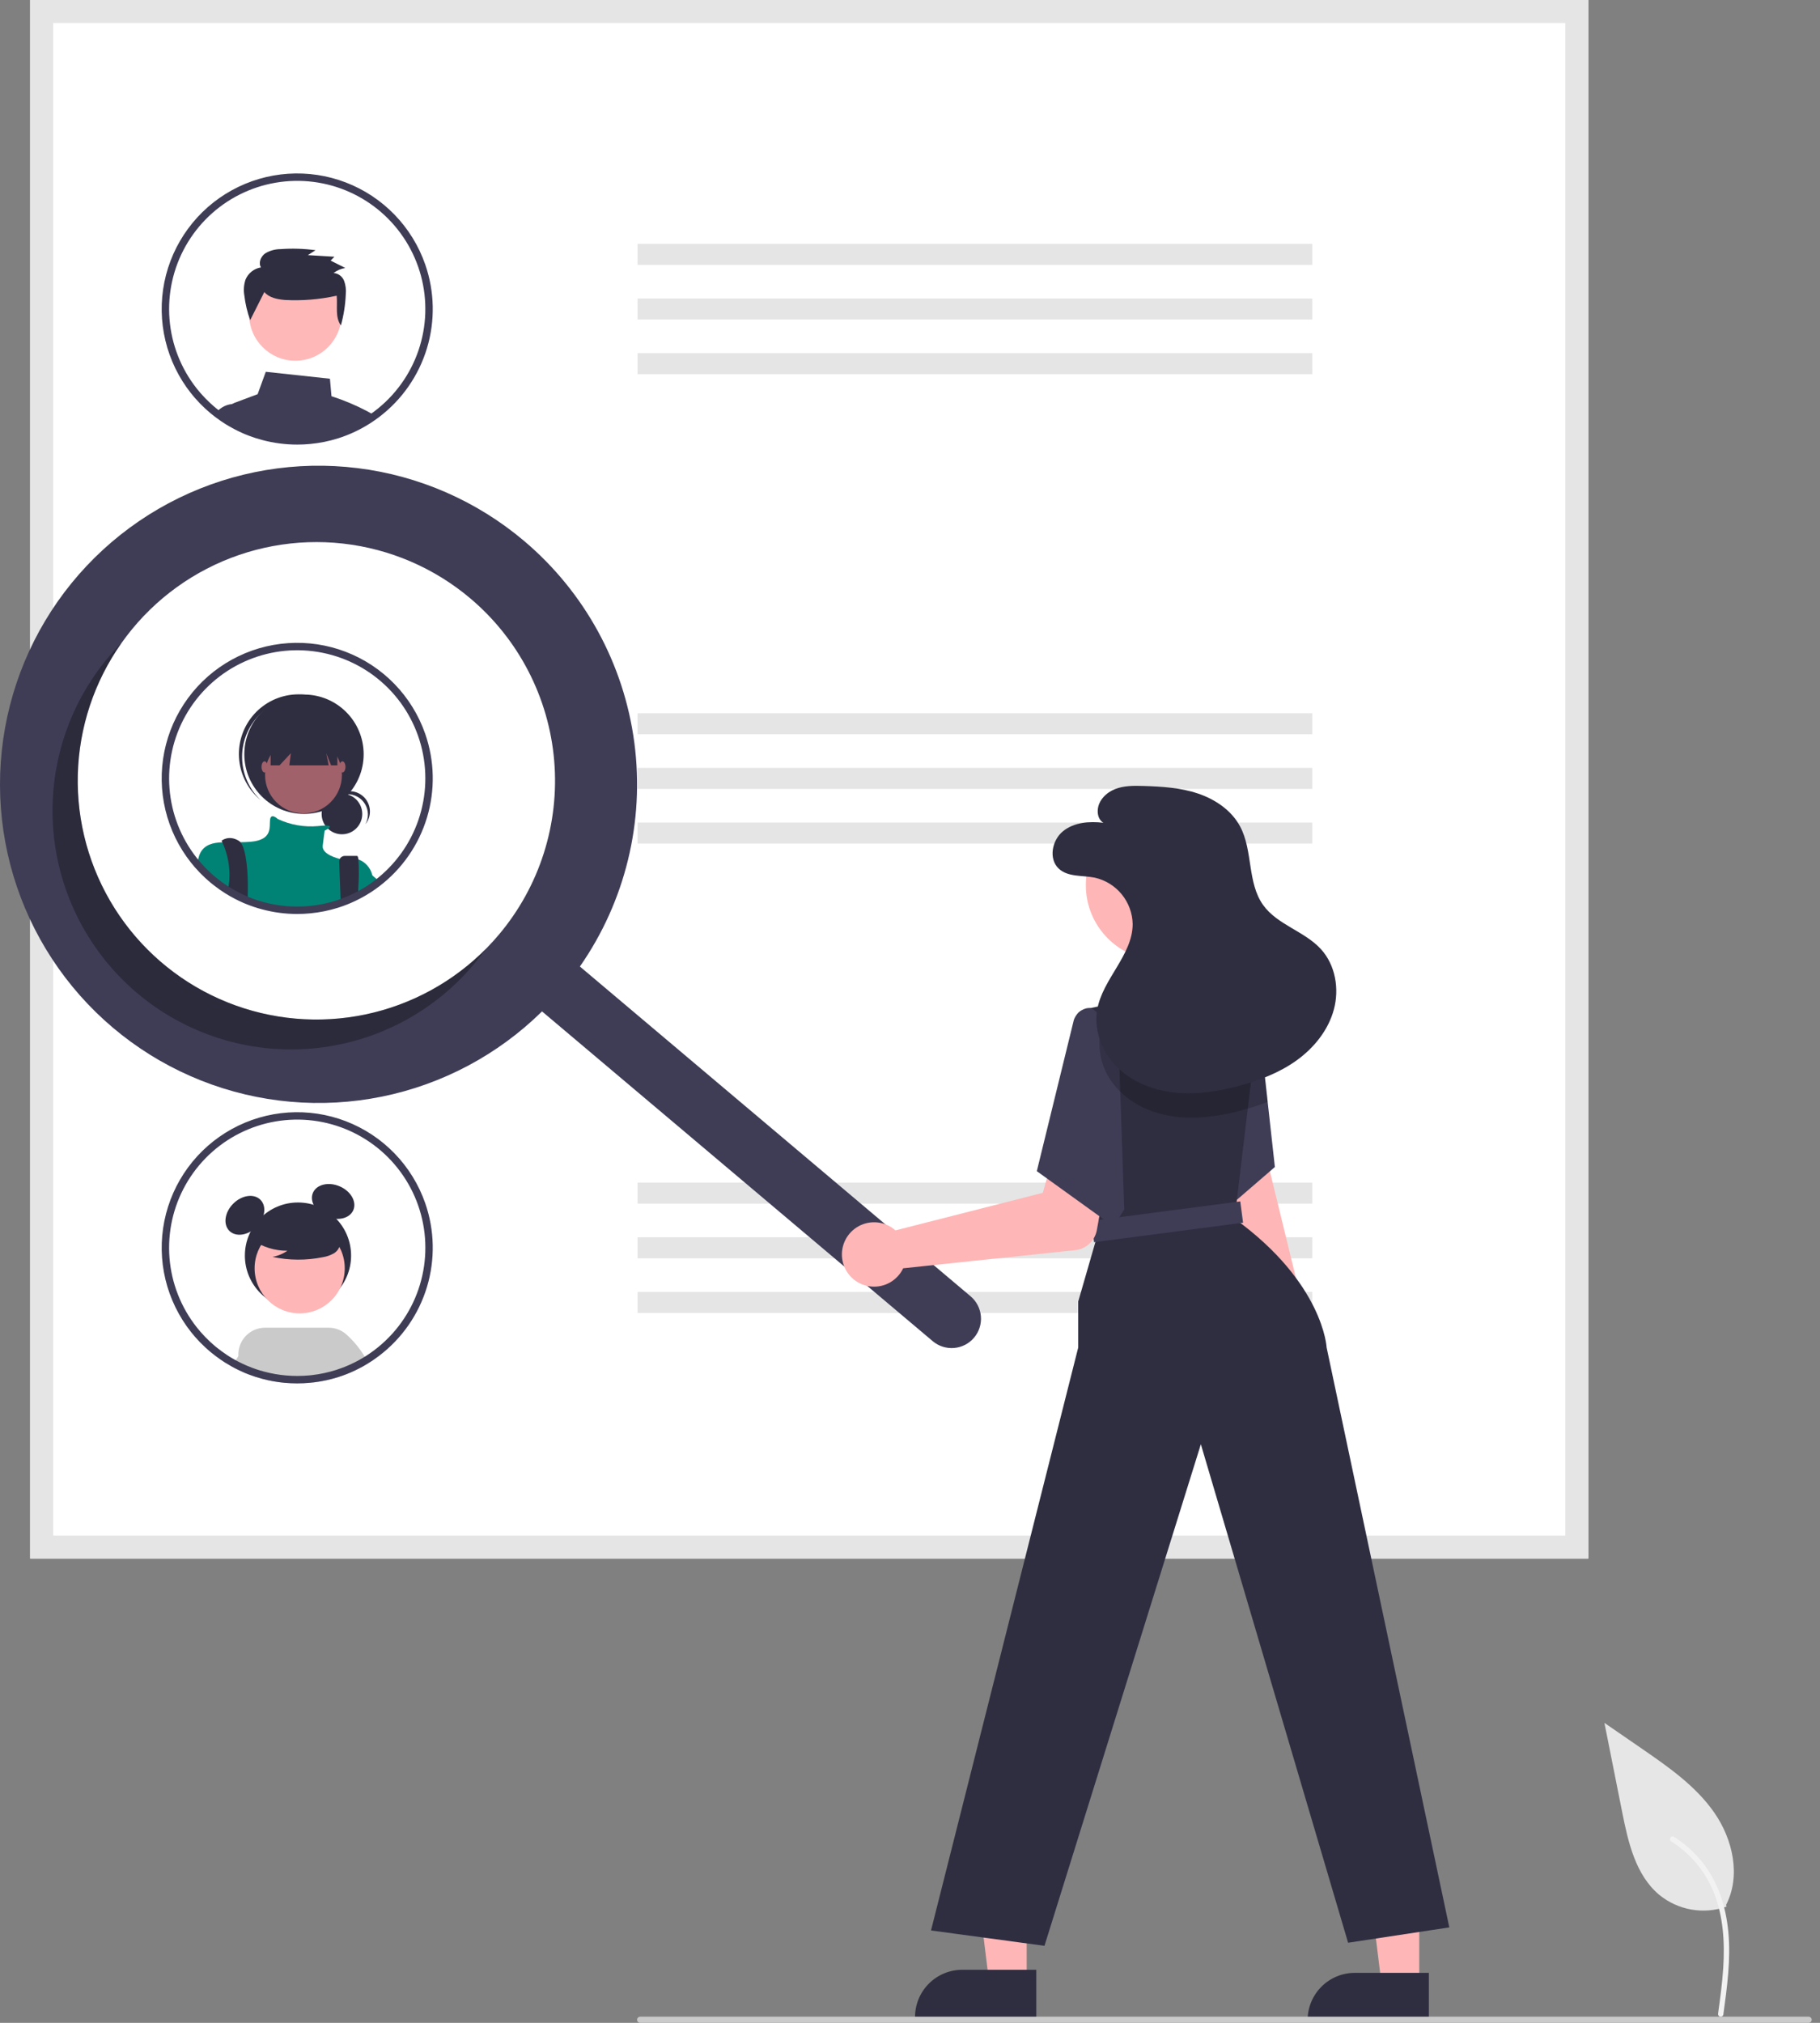 <svg width="162" height="180" viewBox="0 0 162 180" fill="none" xmlns="http://www.w3.org/2000/svg">
<rect x="0" y="0" width="162" height="180" fill="#808080" stroke="none"/>
<g clip-path="url(#clip0_350_21453)">
<path d="M153.676 169.661C152.671 170.014 151.591 170.103 150.542 169.918C149.493 169.733 148.509 169.281 147.685 168.605C145.586 166.844 144.927 163.942 144.393 161.255L142.81 153.308L146.125 155.591C148.509 157.232 150.946 158.927 152.597 161.304C154.248 163.682 154.968 166.928 153.642 169.501" fill="#E6E6E6"/>
<path d="M153.393 179.283C153.728 176.839 154.073 174.364 153.838 171.893C153.629 169.699 152.96 167.557 151.597 165.8C150.874 164.869 149.994 164.071 148.996 163.443C148.736 163.279 148.497 163.691 148.756 163.854C150.482 164.945 151.816 166.555 152.568 168.454C153.398 170.564 153.531 172.865 153.387 175.107C153.3 176.463 153.117 177.81 152.932 179.156C152.917 179.217 152.926 179.281 152.957 179.336C152.988 179.39 153.039 179.431 153.099 179.449C153.16 179.466 153.225 179.457 153.279 179.426C153.334 179.395 153.375 179.343 153.392 179.283L153.393 179.283Z" fill="#F2F2F2"/>
<path d="M141.378 138.689H2.689V0H141.378V138.689Z" fill="white"/>
<path d="M141.378 138.689H2.689V0H141.378V138.689ZM4.739 136.64H139.329V2.049H4.739V136.64Z" fill="#E5E5E5"/>
<path d="M116.809 21.698H56.751V23.569H116.809V21.698Z" fill="#E5E5E5"/>
<path d="M116.809 26.562H56.751V28.433H116.809V26.562Z" fill="#E5E5E5"/>
<path d="M116.809 31.426H56.751V33.297H116.809V31.426Z" fill="#E5E5E5"/>
<path d="M116.809 63.466H56.751V65.337H116.809V63.466Z" fill="#E5E5E5"/>
<path d="M116.809 68.33H56.751V70.201H116.809V68.33Z" fill="#E5E5E5"/>
<path d="M116.809 73.194H56.751V75.065H116.809V73.194Z" fill="#E5E5E5"/>
<path d="M116.809 105.233H56.751V107.104H116.809V105.233Z" fill="#E5E5E5"/>
<path d="M116.809 110.098H56.751V111.968H116.809V110.098Z" fill="#E5E5E5"/>
<path d="M116.809 114.962H56.751V116.833H116.809V114.962Z" fill="#E5E5E5"/>
<path d="M32.708 36.603C31.682 36.063 30.611 35.612 29.507 35.257L29.367 33.7L23.658 33.084L22.933 35.075L20.884 35.843C20.811 35.871 20.741 35.908 20.676 35.952H20.674C20.56 36.029 20.462 36.129 20.388 36.245C20.313 36.361 20.263 36.491 20.241 36.627C20.219 36.763 20.224 36.901 20.256 37.035L20.364 37.478C20.52 37.572 20.68 37.66 20.841 37.745L20.942 37.797C21.176 37.918 21.415 38.033 21.659 38.139C21.709 38.161 21.763 38.182 21.813 38.204C21.817 38.206 21.82 38.206 21.824 38.208C21.939 38.256 22.053 38.301 22.17 38.345C22.555 38.491 22.946 38.617 23.344 38.721C24.359 38.992 25.405 39.129 26.456 39.129C26.839 39.129 27.218 39.111 27.593 39.075C28.449 38.995 29.294 38.825 30.114 38.566C30.116 38.566 30.118 38.563 30.12 38.563C30.638 38.398 31.144 38.198 31.634 37.964C31.636 37.961 31.64 37.961 31.643 37.959C31.753 37.907 31.859 37.851 31.968 37.797L32.02 37.771C32.106 37.725 32.193 37.68 32.279 37.632C32.496 37.513 32.708 37.388 32.918 37.253C32.977 37.218 33.033 37.182 33.092 37.143C33.174 37.089 33.256 37.032 33.336 36.974C33.135 36.844 32.925 36.721 32.708 36.603Z" fill="#3F3D56"/>
<path d="M21.995 37.563L21.638 35.95H20.704C20.695 35.95 20.686 35.951 20.676 35.952H20.674C20.339 35.98 20.016 36.092 19.734 36.277C19.544 36.398 19.374 36.551 19.232 36.727C19.509 36.937 19.797 37.132 20.094 37.318L20.107 37.325C20.191 37.377 20.278 37.429 20.364 37.479C20.52 37.572 20.681 37.66 20.841 37.745L20.943 37.797C21.177 37.918 21.415 38.033 21.66 38.139C21.709 38.161 21.764 38.182 21.813 38.204C21.818 38.206 21.82 38.206 21.824 38.208C21.939 38.256 22.054 38.301 22.171 38.345L21.995 37.563Z" fill="#3F3D56"/>
<path d="M26.288 32.1C28.559 32.1 30.4 30.26 30.4 27.989C30.4 25.719 28.559 23.878 26.288 23.878C24.018 23.878 22.177 25.719 22.177 27.989C22.177 30.26 24.018 32.1 26.288 32.1Z" fill="#FFB8B8"/>
<path d="M23.528 25.987C23.954 26.49 24.674 26.633 25.338 26.691C26.892 26.777 28.449 26.649 29.968 26.313C30.062 27.225 29.806 28.208 30.343 28.959C30.595 28.05 30.741 27.116 30.779 26.174C30.82 25.77 30.767 25.362 30.625 24.981C30.549 24.791 30.422 24.625 30.256 24.503C30.091 24.381 29.895 24.308 29.691 24.292C29.997 24.06 30.356 23.907 30.735 23.846L29.43 23.19L29.765 22.846L27.402 22.701L28.086 22.266C27.056 22.125 26.014 22.092 24.977 22.168C24.492 22.168 24.017 22.3 23.601 22.55C23.211 22.829 22.986 23.384 23.228 23.794C22.924 23.843 22.639 23.97 22.398 24.161C22.157 24.352 21.969 24.601 21.852 24.885C21.703 25.337 21.668 25.818 21.748 26.286C21.837 27.038 22.011 27.777 22.268 28.489L23.528 25.987Z" fill="#2F2E41"/>
<path d="M37.849 23.532C37.272 21.875 36.341 20.364 35.12 19.104C33.899 17.843 32.418 16.865 30.78 16.236C29.142 15.607 27.386 15.343 25.636 15.462C23.885 15.581 22.181 16.081 20.644 16.926C19.106 17.771 17.771 18.942 16.733 20.356C15.694 21.77 14.976 23.394 14.629 25.114C14.282 26.834 14.315 28.609 14.725 30.315C15.134 32.021 15.911 33.618 17.001 34.993C17.109 35.129 17.222 35.266 17.337 35.398C17.346 35.406 17.352 35.415 17.361 35.424C17.643 35.749 17.943 36.058 18.259 36.35C18.342 36.426 18.428 36.504 18.515 36.578C18.679 36.725 18.848 36.866 19.024 37C19.093 37.054 19.16 37.108 19.232 37.16C19.509 37.37 19.797 37.565 20.094 37.752L20.107 37.758C20.191 37.81 20.278 37.862 20.364 37.912C20.52 38.005 20.68 38.094 20.841 38.178L20.942 38.23C21.176 38.351 21.415 38.466 21.659 38.572C21.709 38.594 21.763 38.616 21.813 38.637C21.817 38.639 21.82 38.639 21.824 38.642C21.939 38.689 22.053 38.735 22.17 38.778C22.555 38.925 22.946 39.051 23.344 39.155C24.359 39.425 25.405 39.562 26.456 39.562C26.839 39.562 27.218 39.545 27.593 39.508C28.449 39.429 29.294 39.258 30.114 38.999C30.116 38.999 30.118 38.997 30.12 38.997C30.638 38.832 31.144 38.631 31.634 38.397C31.636 38.395 31.64 38.395 31.643 38.393C31.753 38.341 31.859 38.284 31.968 38.23L32.02 38.204C32.106 38.159 32.193 38.113 32.279 38.066C32.496 37.947 32.708 37.821 32.918 37.687C32.977 37.652 33.033 37.615 33.092 37.576C33.174 37.522 33.256 37.466 33.336 37.407C33.442 37.334 33.548 37.258 33.652 37.18C33.685 37.156 33.719 37.132 33.752 37.106C35.781 35.566 37.27 33.423 38.006 30.985C38.742 28.547 38.687 25.938 37.849 23.532V23.532ZM33.353 36.58C33.282 36.636 33.208 36.69 33.135 36.74C33.063 36.794 32.992 36.846 32.918 36.894C32.855 36.94 32.792 36.983 32.728 37.024L32.708 37.037C32.66 37.069 32.613 37.1 32.565 37.13C32.385 37.243 32.203 37.351 32.02 37.455L31.961 37.487C31.879 37.533 31.797 37.576 31.714 37.62C31.703 37.626 31.69 37.63 31.68 37.637L31.666 37.643C31.563 37.697 31.456 37.749 31.35 37.799C30.941 37.996 30.519 38.167 30.088 38.31C30.031 38.33 29.975 38.349 29.919 38.367C29.143 38.613 28.343 38.776 27.532 38.852C27.177 38.884 26.818 38.901 26.456 38.901C25.462 38.904 24.473 38.774 23.513 38.516C23.021 38.388 22.538 38.224 22.069 38.027C22.045 38.016 22.019 38.007 21.995 37.996C21.969 37.986 21.945 37.977 21.921 37.966C21.895 37.955 21.872 37.944 21.846 37.931C21.642 37.843 21.441 37.745 21.244 37.643L21.148 37.593C20.908 37.468 20.672 37.334 20.442 37.191C20.375 37.15 20.306 37.106 20.241 37.061C20.224 37.05 20.208 37.039 20.191 37.028C20.037 36.926 19.884 36.82 19.734 36.71C19.632 36.634 19.53 36.558 19.431 36.48C19.264 36.355 19.104 36.221 18.948 36.082C18.866 36.013 18.786 35.937 18.708 35.865C18.401 35.582 18.11 35.281 17.837 34.965C17.746 34.861 17.657 34.757 17.573 34.648C17.554 34.627 17.536 34.605 17.519 34.581C16.112 32.806 15.265 30.651 15.088 28.393C14.91 26.134 15.409 23.874 16.521 21.9C17.633 19.927 19.308 18.329 21.332 17.311C23.356 16.293 25.637 15.901 27.884 16.184C30.132 16.468 32.244 17.415 33.952 18.904C35.659 20.393 36.884 22.357 37.471 24.545C38.058 26.733 37.979 29.046 37.246 31.19C36.513 33.333 35.158 35.21 33.353 36.58L33.353 36.58Z" fill="#3F3D56"/>
<path d="M37.849 65.3C37.272 63.643 36.341 62.131 35.12 60.871C33.899 59.611 32.418 58.632 30.78 58.003C29.142 57.374 27.386 57.11 25.636 57.23C23.885 57.349 22.181 57.849 20.644 58.694C19.106 59.539 17.771 60.709 16.733 62.124C15.694 63.538 14.976 65.161 14.629 66.881C14.282 68.602 14.315 70.376 14.725 72.083C15.134 73.789 15.911 75.385 17.001 76.76C17.109 76.897 17.222 77.033 17.337 77.165C17.345 77.174 17.352 77.183 17.36 77.191C17.643 77.516 17.943 77.826 18.259 78.118C18.342 78.194 18.428 78.272 18.515 78.345C18.679 78.493 18.848 78.633 19.024 78.768C19.366 79.038 19.723 79.288 20.093 79.519L20.107 79.526C20.347 79.675 20.591 79.814 20.841 79.946L20.942 79.998C21.176 80.119 21.415 80.234 21.659 80.34C21.709 80.362 21.763 80.383 21.813 80.405C21.817 80.407 21.82 80.407 21.824 80.409C22.318 80.615 22.826 80.786 23.344 80.922C24.359 81.193 25.405 81.33 26.456 81.33C26.839 81.33 27.218 81.312 27.593 81.275C28.449 81.196 29.294 81.026 30.114 80.766C30.116 80.766 30.118 80.764 30.12 80.764C30.638 80.599 31.144 80.399 31.634 80.165C31.636 80.162 31.64 80.162 31.643 80.16C31.753 80.108 31.859 80.052 31.967 79.998L32.019 79.972C32.106 79.926 32.193 79.881 32.279 79.833C32.496 79.714 32.708 79.588 32.918 79.454C32.977 79.419 33.033 79.383 33.091 79.344C33.282 79.218 33.47 79.084 33.652 78.947C33.685 78.924 33.719 78.9 33.752 78.874C35.781 77.334 37.27 75.191 38.006 72.752C38.742 70.314 38.687 67.705 37.849 65.3V65.3Z" fill="white"/>
<path d="M30.437 74.238C31.436 74.238 32.245 73.429 32.245 72.43C32.245 71.432 31.436 70.622 30.437 70.622C29.439 70.622 28.629 71.432 28.629 72.43C28.629 73.429 29.439 74.238 30.437 74.238Z" fill="#2F2E41"/>
<path d="M30.941 70.672C31.254 70.672 31.561 70.753 31.834 70.908C32.106 71.062 32.333 71.285 32.493 71.553C32.654 71.822 32.742 72.128 32.749 72.441C32.755 72.754 32.681 73.063 32.532 73.338C32.689 73.142 32.803 72.916 32.868 72.673C32.932 72.43 32.945 72.177 32.906 71.929C32.867 71.681 32.777 71.444 32.641 71.233C32.505 71.021 32.327 70.841 32.117 70.702C31.908 70.564 31.672 70.47 31.425 70.428C31.177 70.386 30.924 70.396 30.68 70.457C30.437 70.518 30.209 70.629 30.011 70.783C29.812 70.937 29.648 71.131 29.529 71.352C29.698 71.14 29.913 70.968 30.157 70.851C30.402 70.733 30.67 70.672 30.941 70.672L30.941 70.672Z" fill="#2F2E41"/>
<path d="M27.058 72.426C29.992 72.426 32.37 70.048 32.37 67.115C32.37 64.182 29.992 61.804 27.058 61.804C24.125 61.804 21.747 64.182 21.747 67.115C21.747 70.048 24.125 72.426 27.058 72.426Z" fill="#2F2E41"/>
<path d="M22.89 63.82C23.805 62.791 25.085 62.157 26.458 62.053C27.831 61.949 29.191 62.383 30.251 63.263C30.208 63.222 30.164 63.18 30.119 63.14C29.07 62.2 27.691 61.715 26.284 61.793C24.878 61.87 23.559 62.503 22.619 63.552C21.68 64.601 21.195 65.981 21.272 67.387C21.349 68.794 21.982 70.112 23.032 71.052C23.042 71.061 23.052 71.07 23.062 71.079C23.107 71.119 23.153 71.157 23.199 71.195C22.201 70.246 21.611 68.946 21.554 67.57C21.496 66.194 21.975 64.849 22.89 63.82L22.89 63.82Z" fill="#2F2E41"/>
<path d="M27.014 72.382C28.903 72.382 30.434 70.85 30.434 68.961C30.434 67.072 28.903 65.54 27.014 65.54C25.124 65.54 23.593 67.072 23.593 68.961C23.593 70.85 25.124 72.382 27.014 72.382Z" fill="#A0616A"/>
<path d="M33.135 77.873V79.021C32.925 79.155 32.712 79.281 32.496 79.4C32.409 79.448 32.323 79.493 32.236 79.539L32.184 79.565C32.076 79.619 31.97 79.675 31.859 79.727C31.857 79.729 31.853 79.729 31.851 79.731C31.36 79.966 30.855 80.166 30.337 80.331C30.335 80.331 30.332 80.333 30.33 80.333C29.511 80.593 28.666 80.763 27.81 80.842C27.435 80.879 27.056 80.896 26.673 80.896C25.622 80.897 24.576 80.76 23.561 80.489C23.043 80.353 22.535 80.182 22.041 79.976C22.036 79.974 22.034 79.974 22.03 79.972C21.98 79.95 21.926 79.928 21.876 79.907C21.631 79.801 21.393 79.686 21.159 79.565L21.057 79.513C20.808 79.38 20.564 79.242 20.323 79.093L20.31 79.086C19.94 78.855 19.583 78.605 19.24 78.335C19.065 78.2 18.896 78.059 18.731 77.912C18.645 77.839 18.558 77.761 18.476 77.685C18.16 77.393 17.86 77.083 17.577 76.758C17.615 76.532 17.67 76.31 17.742 76.093L17.744 76.091C17.757 76.054 17.772 76.018 17.789 75.983C17.801 75.952 17.815 75.921 17.831 75.892C18.218 75.166 18.92 74.987 19.79 74.948C20.282 74.926 20.826 74.95 21.399 74.943C21.703 74.941 22.017 74.93 22.331 74.902C24.312 74.722 23.953 73.553 24.041 72.923C24.13 72.312 24.68 72.841 24.717 72.875L24.719 72.877C25.841 73.402 27.081 73.62 28.314 73.507C28.526 73.481 28.739 73.466 28.951 73.46C29.51 73.453 29.388 73.614 29.196 73.746C29.102 73.807 29.004 73.862 28.903 73.91C28.903 73.91 28.814 74.452 28.724 75.262C28.637 76.037 30.122 76.401 30.246 76.429C30.248 76.43 30.252 76.431 30.255 76.431C30.797 76.29 31.368 76.305 31.903 76.474H31.905C32.21 76.587 32.483 76.773 32.697 77.018C32.912 77.262 33.062 77.556 33.135 77.873Z" fill="#008375"/>
<path d="M22.062 79.266C22.062 79.426 22.058 79.58 22.051 79.725C22.049 79.812 22.045 79.896 22.041 79.976C22.036 79.974 22.034 79.974 22.03 79.972C21.98 79.95 21.926 79.928 21.876 79.907C21.631 79.801 21.393 79.686 21.159 79.565L21.057 79.513C20.808 79.381 20.564 79.242 20.323 79.093C20.33 79.017 20.34 78.941 20.351 78.865C20.375 78.698 20.395 78.529 20.408 78.363C20.493 77.191 20.28 76.017 19.791 74.95V74.948C19.747 74.861 19.721 74.813 19.721 74.813C19.721 74.813 20.351 74.272 21.25 74.813C21.307 74.847 21.358 74.891 21.399 74.943C21.941 75.582 22.088 77.73 22.062 79.266Z" fill="#2F2E41"/>
<path d="M31.896 78.971C31.887 79.214 31.874 79.467 31.859 79.725V79.727C31.857 79.729 31.853 79.729 31.851 79.731C31.36 79.966 30.855 80.166 30.337 80.331C30.335 80.331 30.332 80.334 30.33 80.334L30.306 79.725L30.304 79.645L30.189 76.682C30.186 76.615 30.197 76.548 30.221 76.485C30.244 76.422 30.28 76.365 30.326 76.317C30.373 76.268 30.428 76.229 30.49 76.203C30.552 76.176 30.618 76.163 30.685 76.163H31.783C31.837 76.163 31.877 76.273 31.902 76.472V76.474C31.956 77.306 31.954 78.14 31.896 78.971Z" fill="#2F2E41"/>
<path d="M24.088 64.685V68.106H24.88L25.888 67.026L25.753 68.106H29.255L29.038 67.026L29.471 68.106H30.03V64.685H24.088Z" fill="#2F2E41"/>
<path d="M23.548 68.736C23.697 68.736 23.818 68.514 23.818 68.241C23.818 67.967 23.697 67.746 23.548 67.746C23.399 67.746 23.278 67.967 23.278 68.241C23.278 68.514 23.399 68.736 23.548 68.736Z" fill="#A0616A"/>
<path d="M30.48 68.736C30.629 68.736 30.75 68.514 30.75 68.241C30.75 67.967 30.629 67.746 30.48 67.746C30.33 67.746 30.209 67.967 30.209 68.241C30.209 68.514 30.33 68.736 30.48 68.736Z" fill="#A0616A"/>
<path d="M33.869 78.514C33.687 78.651 33.499 78.785 33.308 78.911C33.25 78.95 33.194 78.987 33.135 79.021C32.925 79.156 32.713 79.281 32.496 79.4C32.41 79.448 32.323 79.493 32.236 79.539V77.152C32.236 77.152 32.583 77.43 33.135 77.891C33.204 77.949 33.276 78.01 33.352 78.075C33.512 78.209 33.685 78.356 33.869 78.514Z" fill="#008375"/>
<path d="M37.849 65.3C37.272 63.643 36.341 62.131 35.12 60.871C33.899 59.611 32.418 58.632 30.78 58.003C29.142 57.374 27.386 57.11 25.636 57.23C23.885 57.349 22.181 57.849 20.644 58.694C19.106 59.539 17.771 60.709 16.733 62.124C15.694 63.538 14.976 65.161 14.629 66.881C14.282 68.602 14.315 70.376 14.725 72.083C15.134 73.789 15.911 75.385 17.001 76.76C17.109 76.897 17.222 77.033 17.337 77.165C17.345 77.174 17.352 77.183 17.36 77.191C17.643 77.516 17.943 77.826 18.259 78.118C18.342 78.194 18.428 78.272 18.515 78.345C18.679 78.493 18.848 78.633 19.024 78.768C19.366 79.038 19.723 79.288 20.093 79.519L20.107 79.526C20.347 79.675 20.591 79.814 20.841 79.946L20.942 79.998C21.176 80.119 21.415 80.234 21.659 80.34C21.709 80.362 21.763 80.383 21.813 80.405C21.817 80.407 21.82 80.407 21.824 80.409C22.318 80.615 22.826 80.786 23.344 80.922C24.359 81.193 25.405 81.33 26.456 81.33C26.839 81.33 27.218 81.312 27.593 81.275C28.449 81.196 29.294 81.026 30.114 80.766C30.116 80.766 30.118 80.764 30.12 80.764C30.638 80.599 31.144 80.399 31.634 80.165C31.636 80.162 31.64 80.162 31.643 80.16C31.753 80.108 31.859 80.052 31.967 79.998L32.019 79.972C32.106 79.926 32.193 79.881 32.279 79.833C32.496 79.714 32.708 79.588 32.918 79.454C32.977 79.419 33.033 79.383 33.091 79.344C33.282 79.218 33.47 79.084 33.652 78.947C33.685 78.924 33.719 78.9 33.752 78.874C35.781 77.334 37.27 75.191 38.006 72.752C38.742 70.314 38.687 67.705 37.849 65.3V65.3ZM33.353 78.347C33.282 78.404 33.208 78.458 33.135 78.508C33.063 78.562 32.992 78.614 32.918 78.662C32.855 78.707 32.792 78.75 32.727 78.791C32.673 78.828 32.619 78.863 32.565 78.898C32.385 79.01 32.203 79.118 32.019 79.222L31.961 79.255C31.879 79.3 31.796 79.344 31.714 79.387C31.703 79.394 31.69 79.398 31.679 79.404L31.666 79.411C31.562 79.465 31.456 79.517 31.35 79.567C30.941 79.764 30.519 79.935 30.088 80.078C30.031 80.097 29.975 80.117 29.919 80.134C29.143 80.381 28.343 80.543 27.532 80.619C27.177 80.652 26.818 80.669 26.456 80.669C25.462 80.671 24.473 80.541 23.513 80.284C23.02 80.155 22.538 79.992 22.069 79.794C22.019 79.775 21.969 79.753 21.921 79.734C21.895 79.723 21.871 79.712 21.845 79.699C21.642 79.61 21.441 79.513 21.243 79.411L21.148 79.361C20.908 79.235 20.672 79.101 20.442 78.958C20.358 78.906 20.273 78.852 20.191 78.796C19.931 78.625 19.678 78.441 19.431 78.248C19.264 78.122 19.104 77.988 18.948 77.849C18.866 77.78 18.785 77.704 18.707 77.633C18.401 77.349 18.11 77.049 17.837 76.732C17.746 76.628 17.657 76.524 17.573 76.416C17.553 76.394 17.535 76.372 17.519 76.349C16.111 74.573 15.265 72.419 15.088 70.16C14.91 67.902 15.409 65.642 16.521 63.668C17.633 61.694 19.308 60.096 21.332 59.078C23.356 58.06 25.637 57.668 27.884 57.952C30.132 58.236 32.244 59.182 33.952 60.671C35.659 62.16 36.884 64.124 37.471 66.312C38.058 68.501 37.979 70.814 37.246 72.957C36.513 75.101 35.157 76.977 33.353 78.347V78.347Z" fill="#3F3D56"/>
<path d="M26.524 116.455C29.135 116.455 31.251 114.339 31.251 111.729C31.251 109.118 29.135 107.002 26.524 107.002C23.914 107.002 21.797 109.118 21.797 111.729C21.797 114.339 23.914 116.455 26.524 116.455Z" fill="#2F2E41"/>
<path d="M22.835 109.18C23.599 108.416 23.754 107.333 23.181 106.76C22.608 106.187 21.524 106.342 20.761 107.106C19.997 107.87 19.842 108.953 20.415 109.526C20.988 110.099 22.071 109.944 22.835 109.18Z" fill="#2F2E41"/>
<path d="M31.451 107.679C31.769 106.934 31.222 105.986 30.229 105.562C29.235 105.138 28.172 105.398 27.854 106.143C27.535 106.888 28.083 107.836 29.076 108.26C30.069 108.684 31.133 108.424 31.451 107.679Z" fill="#2F2E41"/>
<path d="M32.178 120.898L31.621 120.021C31.385 119.493 30.949 119.081 30.409 118.874C29.869 118.666 29.269 118.682 28.74 118.916C28.212 119.15 27.797 119.585 27.588 120.124C27.379 120.663 27.392 121.263 27.625 121.793L27.783 122.361L27.963 123.005C28.693 122.913 29.413 122.756 30.114 122.536C30.117 122.535 30.119 122.534 30.12 122.533C30.639 122.369 31.145 122.168 31.635 121.932C31.638 121.93 31.64 121.93 31.643 121.927C31.752 121.875 31.859 121.82 31.968 121.766C31.986 121.758 32.003 121.749 32.02 121.738C32.107 121.695 32.195 121.648 32.279 121.602C32.367 121.555 32.451 121.506 32.533 121.455L32.178 120.898Z" fill="#CACACA"/>
<path d="M26.674 116.869C28.89 116.869 30.686 115.073 30.686 112.857C30.686 110.642 28.89 108.846 26.674 108.846C24.459 108.846 22.663 110.642 22.663 112.857C22.663 115.073 24.459 116.869 26.674 116.869Z" fill="#FFB6B6"/>
<path d="M32.468 120.726C32.025 119.99 31.476 119.324 30.838 118.749C30.401 118.359 29.835 118.143 29.249 118.143H23.598C23.272 118.143 22.95 118.21 22.651 118.339C22.352 118.468 22.083 118.657 21.86 118.895C21.638 119.132 21.466 119.413 21.356 119.719C21.245 120.026 21.199 120.351 21.22 120.676C21.233 120.86 21.265 121.041 21.319 121.217C21.359 121.344 21.409 121.469 21.469 121.588L21.747 122.145C21.769 122.153 21.791 122.164 21.812 122.172C21.818 122.175 21.821 122.175 21.823 122.178C21.938 122.224 22.053 122.271 22.17 122.314C22.554 122.461 22.946 122.587 23.344 122.691C23.985 122.863 24.638 122.981 25.299 123.043C25.684 123.079 26.069 123.098 26.456 123.098C26.841 123.098 27.218 123.079 27.595 123.043C27.717 123.032 27.84 123.019 27.963 123.005C28.693 122.913 29.413 122.756 30.114 122.536C30.116 122.535 30.118 122.534 30.12 122.533C30.638 122.369 31.145 122.168 31.635 121.932C31.637 121.929 31.64 121.929 31.643 121.927C31.752 121.875 31.859 121.82 31.968 121.766C31.986 121.758 32.003 121.749 32.02 121.738C32.107 121.695 32.194 121.648 32.279 121.602C32.366 121.555 32.451 121.506 32.533 121.454C32.62 121.408 32.702 121.356 32.787 121.304C32.683 121.1 32.577 120.908 32.468 120.726Z" fill="#CACACA"/>
<path d="M24.622 118.875C24.099 118.63 23.5 118.602 22.957 118.798C22.414 118.993 21.97 119.396 21.723 119.918L21.22 120.676L20.98 121.039L20.614 121.591C20.691 121.632 20.764 121.673 20.841 121.714L20.942 121.766C21.177 121.886 21.414 122 21.66 122.107C21.687 122.121 21.717 122.131 21.747 122.145C21.769 122.153 21.791 122.164 21.813 122.172C21.818 122.175 21.821 122.175 21.823 122.178C21.938 122.224 22.053 122.271 22.17 122.314C22.554 122.461 22.946 122.587 23.344 122.691C23.985 122.863 24.639 122.981 25.299 123.043L25.49 122.396L25.675 121.779C25.92 121.254 25.947 120.654 25.749 120.109C25.552 119.565 25.146 119.121 24.622 118.875Z" fill="#CACACA"/>
<path d="M22.459 110.334C23.376 110.966 24.464 111.302 25.577 111.298C25.18 111.573 24.728 111.759 24.252 111.843C25.732 112.161 27.262 112.169 28.746 111.868C29.076 111.815 29.394 111.706 29.686 111.545C29.832 111.464 29.959 111.352 30.059 111.219C30.159 111.085 30.23 110.931 30.267 110.769C30.366 110.205 29.927 109.694 29.471 109.349C28.772 108.829 27.967 108.471 27.113 108.3C26.26 108.129 25.379 108.151 24.534 108.362C23.971 108.475 23.459 108.765 23.072 109.188C22.885 109.404 22.772 109.674 22.749 109.959C22.727 110.244 22.797 110.528 22.949 110.77L22.459 110.334Z" fill="#2F2E41"/>
<path d="M37.851 107.068C37.274 105.41 36.343 103.899 35.122 102.639C33.901 101.378 32.42 100.399 30.782 99.77C29.144 99.141 27.388 98.877 25.637 98.996C23.886 99.115 22.183 99.615 20.645 100.46C19.107 101.306 17.772 102.476 16.733 103.89C15.695 105.305 14.977 106.928 14.63 108.649C14.283 110.369 14.316 112.144 14.726 113.85C15.136 115.557 15.913 117.153 17.003 118.528C17.109 118.664 17.224 118.801 17.338 118.932C17.345 118.942 17.352 118.951 17.36 118.959C17.643 119.284 17.944 119.593 18.261 119.885C18.343 119.961 18.428 120.04 18.515 120.114C18.679 120.261 18.848 120.401 19.026 120.534C19.094 120.589 19.162 120.644 19.233 120.695C19.509 120.906 19.798 121.1 20.093 121.288C20.098 121.288 20.103 121.29 20.107 121.293C20.191 121.345 20.279 121.397 20.366 121.446C20.448 121.495 20.532 121.544 20.614 121.591C20.691 121.632 20.765 121.673 20.841 121.714L20.942 121.766C21.177 121.886 21.414 122 21.66 122.107C21.687 122.12 21.717 122.131 21.747 122.145C21.769 122.153 21.791 122.164 21.813 122.172C21.818 122.175 21.821 122.175 21.824 122.178C21.938 122.224 22.053 122.271 22.17 122.314C22.555 122.461 22.946 122.587 23.344 122.691C23.985 122.863 24.639 122.981 25.299 123.043C25.684 123.079 26.069 123.098 26.456 123.098C26.841 123.098 27.218 123.079 27.595 123.043C27.718 123.032 27.84 123.019 27.963 123.005C28.693 122.913 29.413 122.756 30.114 122.535C30.116 122.535 30.118 122.534 30.12 122.533C30.639 122.369 31.145 122.168 31.635 121.932C31.638 121.929 31.64 121.929 31.643 121.927C31.752 121.875 31.859 121.82 31.968 121.766C31.986 121.758 32.003 121.748 32.02 121.738C32.107 121.695 32.195 121.648 32.279 121.602C32.367 121.555 32.451 121.506 32.533 121.454C32.62 121.408 32.702 121.356 32.787 121.304C32.831 121.277 32.874 121.25 32.918 121.222C32.978 121.187 33.033 121.151 33.093 121.11C33.175 121.059 33.257 121.001 33.336 120.944C33.442 120.87 33.549 120.794 33.652 120.715C33.687 120.692 33.721 120.667 33.753 120.641C35.781 119.1 37.269 116.957 38.005 114.519C38.741 112.081 38.687 109.473 37.851 107.068L37.851 107.068ZM33.355 120.114C33.284 120.171 33.21 120.226 33.137 120.275C33.063 120.33 32.992 120.382 32.918 120.431C32.855 120.474 32.792 120.518 32.727 120.559C32.721 120.564 32.715 120.569 32.708 120.573C32.661 120.605 32.612 120.635 32.566 120.665C32.533 120.685 32.501 120.706 32.468 120.726C32.372 120.786 32.276 120.843 32.178 120.898C32.126 120.93 32.072 120.96 32.02 120.99C32.001 121.001 31.982 121.012 31.963 121.023C31.878 121.069 31.796 121.11 31.714 121.154C31.703 121.162 31.69 121.165 31.681 121.173C31.676 121.173 31.672 121.175 31.668 121.179C31.564 121.233 31.457 121.285 31.351 121.334C30.941 121.532 30.519 121.702 30.087 121.845C30.033 121.864 29.975 121.886 29.921 121.902C29.224 122.123 28.509 122.277 27.783 122.361C27.701 122.372 27.617 122.38 27.532 122.388C27.177 122.421 26.82 122.437 26.456 122.437C26.134 122.437 25.809 122.424 25.49 122.396C24.822 122.341 24.161 122.226 23.514 122.052C23.021 121.924 22.538 121.76 22.07 121.561C22.045 121.55 22.02 121.542 21.996 121.531C21.968 121.52 21.947 121.512 21.922 121.501C21.895 121.49 21.873 121.479 21.846 121.465C21.668 121.389 21.491 121.304 21.319 121.217C21.294 121.203 21.27 121.192 21.245 121.179L21.149 121.13C21.092 121.1 21.035 121.069 20.98 121.039C20.797 120.941 20.617 120.835 20.442 120.726C20.377 120.685 20.306 120.641 20.24 120.597L20.191 120.564C20.038 120.461 19.886 120.357 19.735 120.245C19.634 120.169 19.531 120.095 19.432 120.016C19.266 119.89 19.105 119.756 18.949 119.617C18.867 119.549 18.785 119.472 18.709 119.402C18.402 119.118 18.111 118.817 17.838 118.501C17.748 118.397 17.658 118.293 17.573 118.184C17.554 118.162 17.538 118.14 17.519 118.116C16.111 116.34 15.265 114.185 15.087 111.927C14.909 109.668 15.408 107.407 16.52 105.433C17.632 103.459 19.307 101.861 21.331 100.843C23.355 99.825 25.637 99.432 27.885 99.716C30.133 100 32.245 100.946 33.953 102.436C35.66 103.925 36.886 105.889 37.473 108.077C38.06 110.266 37.981 112.579 37.248 114.723C36.515 116.867 35.159 118.744 33.355 120.114H33.355Z" fill="#3F3D56"/>
<path d="M46.639 48.125C42.439 44.581 37.298 42.333 31.843 41.657C26.389 40.98 20.855 41.904 15.916 44.315C10.976 46.727 6.844 50.522 4.022 55.238C1.201 59.955 -0.189 65.39 0.021 70.883C0.232 76.375 2.035 81.688 5.21 86.174C8.385 90.661 12.796 94.128 17.906 96.153C23.015 98.179 28.604 98.675 33.99 97.583C39.377 96.49 44.33 93.855 48.247 89.999L83.026 119.346C83.555 119.791 84.24 120.008 84.929 119.949C85.618 119.89 86.256 119.561 86.703 119.032C87.149 118.504 87.368 117.82 87.311 117.131C87.254 116.442 86.927 115.803 86.4 115.355L86.396 115.352L51.617 86.005C55.657 80.207 57.386 73.108 56.465 66.101C55.545 59.094 52.041 52.683 46.639 48.125ZM44.397 83.179C41.688 86.391 38.087 88.726 34.05 89.891C30.014 91.055 25.722 90.996 21.718 89.722C17.715 88.448 14.179 86.015 11.559 82.731C8.938 79.447 7.35 75.46 6.995 71.273C6.64 67.087 7.535 62.889 9.566 59.212C11.597 55.534 14.673 52.541 18.405 50.611C22.137 48.681 26.358 47.901 30.533 48.37C34.708 48.839 38.65 50.535 41.861 53.245C46.167 56.878 48.853 62.073 49.329 67.687C49.804 73.301 48.031 78.874 44.397 83.179Z" fill="#3F3D56"/>
<path opacity="0.3" d="M14.463 85.715C10.388 82.276 7.755 77.431 7.087 72.14C6.419 66.85 7.765 61.502 10.858 57.158C10.452 57.567 10.059 57.996 9.68 58.443C7.881 60.575 6.52 63.041 5.674 65.699C4.827 68.357 4.513 71.156 4.749 73.936C4.984 76.716 5.765 79.422 7.046 81.9C8.327 84.377 10.084 86.579 12.216 88.378C14.348 90.177 16.814 91.538 19.472 92.385C22.13 93.231 24.929 93.545 27.709 93.309C30.488 93.074 33.195 92.293 35.672 91.012C38.151 89.731 40.352 87.974 42.151 85.842C42.529 85.394 42.885 84.934 43.219 84.465C39.458 88.244 34.413 90.471 29.085 90.702C23.758 90.934 18.538 89.154 14.463 85.715Z" fill="black"/>
<path d="M116.754 120.443C117.026 120.111 117.221 119.724 117.327 119.309C117.433 118.893 117.446 118.459 117.366 118.038C117.287 117.617 117.115 117.218 116.865 116.871C116.614 116.523 116.29 116.234 115.916 116.025L109.577 90.077L104.952 91.553L111.798 117.324C111.488 117.976 111.428 118.719 111.629 119.412C111.831 120.105 112.279 120.7 112.89 121.085C113.501 121.469 114.232 121.616 114.944 121.498C115.656 121.38 116.3 121.004 116.754 120.443H116.754Z" fill="#FFB6B6"/>
<path d="M113.478 103.845L110.098 106.761L105.37 110.837L103.281 100.152L103.063 99.041L102.891 98.159L107.682 89.814L111.676 90.043L111.949 90.059L111.954 90.12L112.017 90.679L112.836 98.044L112.855 98.222L113.478 103.845Z" fill="#3F3D56"/>
<path d="M91.387 176.372L88.041 176.372L86.448 163.463L91.388 163.463L91.387 176.372Z" fill="#FFB6B6"/>
<path d="M92.241 179.616L81.449 179.616V179.48C81.449 178.366 81.892 177.297 82.68 176.51C83.467 175.722 84.536 175.279 85.65 175.279H85.65L92.241 175.28L92.241 179.616Z" fill="#2F2E41"/>
<path d="M126.33 176.645L122.983 176.645L121.391 163.736L126.331 163.736L126.33 176.645Z" fill="#FFB6B6"/>
<path d="M127.184 179.889L116.392 179.889V179.753C116.392 178.639 116.835 177.57 117.622 176.783C118.41 175.995 119.478 175.552 120.592 175.552H120.593L127.184 175.553L127.184 179.889Z" fill="#2F2E41"/>
<path d="M129.005 171.507L119.996 172.872L106.89 128.516L92.97 173.145L82.87 171.78L95.973 119.911V115.816L97.748 109.674L97.562 108.012L96.271 96.385L95.711 91.343L95.675 91.017C95.644 90.744 95.717 90.469 95.878 90.246C96.039 90.023 96.277 89.868 96.546 89.811L100.751 88.927H107.622L111.676 90.043L111.954 90.12L112.08 90.155L112.017 90.679L111.067 98.645L111.015 99.082L110.098 106.761L109.896 108.446C117.812 114.178 118.085 119.911 118.085 119.911L129.005 171.507Z" fill="#2F2E41"/>
<path d="M103.356 85.473C107.059 85.473 110.061 82.471 110.061 78.768C110.061 75.065 107.059 72.063 103.356 72.063C99.653 72.063 96.651 75.065 96.651 78.768C96.651 82.471 99.653 85.473 103.356 85.473Z" fill="#FFB6B6"/>
<path d="M110.398 106.905L97.135 108.64L97.383 110.534L110.646 108.8L110.398 106.905Z" fill="#3F3D56"/>
<path d="M79.344 109.211C79.47 109.293 79.591 109.385 79.703 109.486L92.822 106.141L93.717 102.977L98.67 103.703L97.63 109.46C97.546 109.925 97.313 110.35 96.967 110.672C96.621 110.993 96.18 111.194 95.71 111.243L80.392 112.857C80.142 113.382 79.738 113.819 79.234 114.11C78.73 114.401 78.149 114.531 77.569 114.483C76.989 114.436 76.437 114.213 75.987 113.844C75.537 113.475 75.21 112.978 75.049 112.419C74.888 111.86 74.902 111.265 75.087 110.713C75.273 110.162 75.622 109.68 76.088 109.331C76.554 108.983 77.115 108.785 77.697 108.764C78.279 108.742 78.853 108.898 79.344 109.211Z" fill="#FFB6B6"/>
<path d="M99.522 91.52L97.202 89.746C96.575 89.508 95.715 90.184 95.564 90.838L92.288 104.214L99.113 109.128L100.068 107.626L99.522 91.52Z" fill="#3F3D56"/>
<g opacity="0.2">
<path d="M112.836 98.045C112.257 98.275 111.667 98.475 111.067 98.645C110.876 98.703 110.68 98.757 110.486 98.809C109.208 99.163 107.895 99.376 106.571 99.442C106.001 99.466 105.43 99.451 104.862 99.396C104.253 99.335 103.65 99.216 103.063 99.041C103.044 99.036 103.022 99.03 103.003 99.025C101.782 98.678 100.663 98.042 99.741 97.171C99.535 96.97 99.342 96.756 99.165 96.529C98.655 95.905 98.281 95.181 98.067 94.404C97.852 93.627 97.802 92.814 97.92 92.017C97.943 91.873 97.974 91.729 98.013 91.588C98.116 91.204 98.252 90.83 98.419 90.469C98.493 90.3 98.575 90.133 98.662 89.97L101.747 88.927H107.622L111.676 90.043L111.949 90.06L111.954 90.12L112.08 90.155L112.017 90.679L112.836 98.045Z" fill="black"/>
</g>
<path d="M98.218 73.217C96.964 73.063 95.588 73.172 94.611 73.972C93.633 74.773 93.318 76.437 94.243 77.297C95.062 78.058 96.344 77.879 97.441 78.096C98.386 78.308 99.233 78.83 99.846 79.581C100.459 80.331 100.802 81.265 100.821 82.233C100.805 85.011 98.139 87.114 97.661 89.85C97.334 91.717 98.121 93.682 99.483 95.001C100.844 96.32 102.716 97.033 104.602 97.226C106.487 97.419 108.394 97.124 110.227 96.64C112.067 96.153 113.879 95.463 115.423 94.35C116.967 93.237 118.233 91.668 118.729 89.83C119.225 87.992 118.869 85.885 117.591 84.474C116.128 82.858 113.694 82.302 112.429 80.528C111.01 78.538 111.535 75.705 110.387 73.548C109.621 72.108 108.169 71.126 106.622 70.608C105.075 70.091 103.423 69.989 101.792 69.939C100.935 69.912 100.052 69.903 99.253 70.216C98.455 70.528 97.753 71.24 97.711 72.097C97.67 72.953 98.218 73.217 98.218 73.217Z" fill="#2F2E41"/>
<path d="M160.99 180H56.98C56.908 180 56.838 179.971 56.787 179.92C56.736 179.869 56.707 179.799 56.707 179.727C56.707 179.655 56.736 179.585 56.787 179.534C56.838 179.483 56.908 179.454 56.98 179.454H160.99C161.062 179.454 161.131 179.483 161.183 179.534C161.234 179.585 161.263 179.655 161.263 179.727C161.263 179.799 161.234 179.869 161.183 179.92C161.131 179.971 161.062 180 160.99 180Z" fill="#CACACA"/>
</g>
<defs>
<clipPath id="clip0_350_21453">
<rect width="161.262" height="180" fill="white"/>
</clipPath>
</defs>
</svg>
